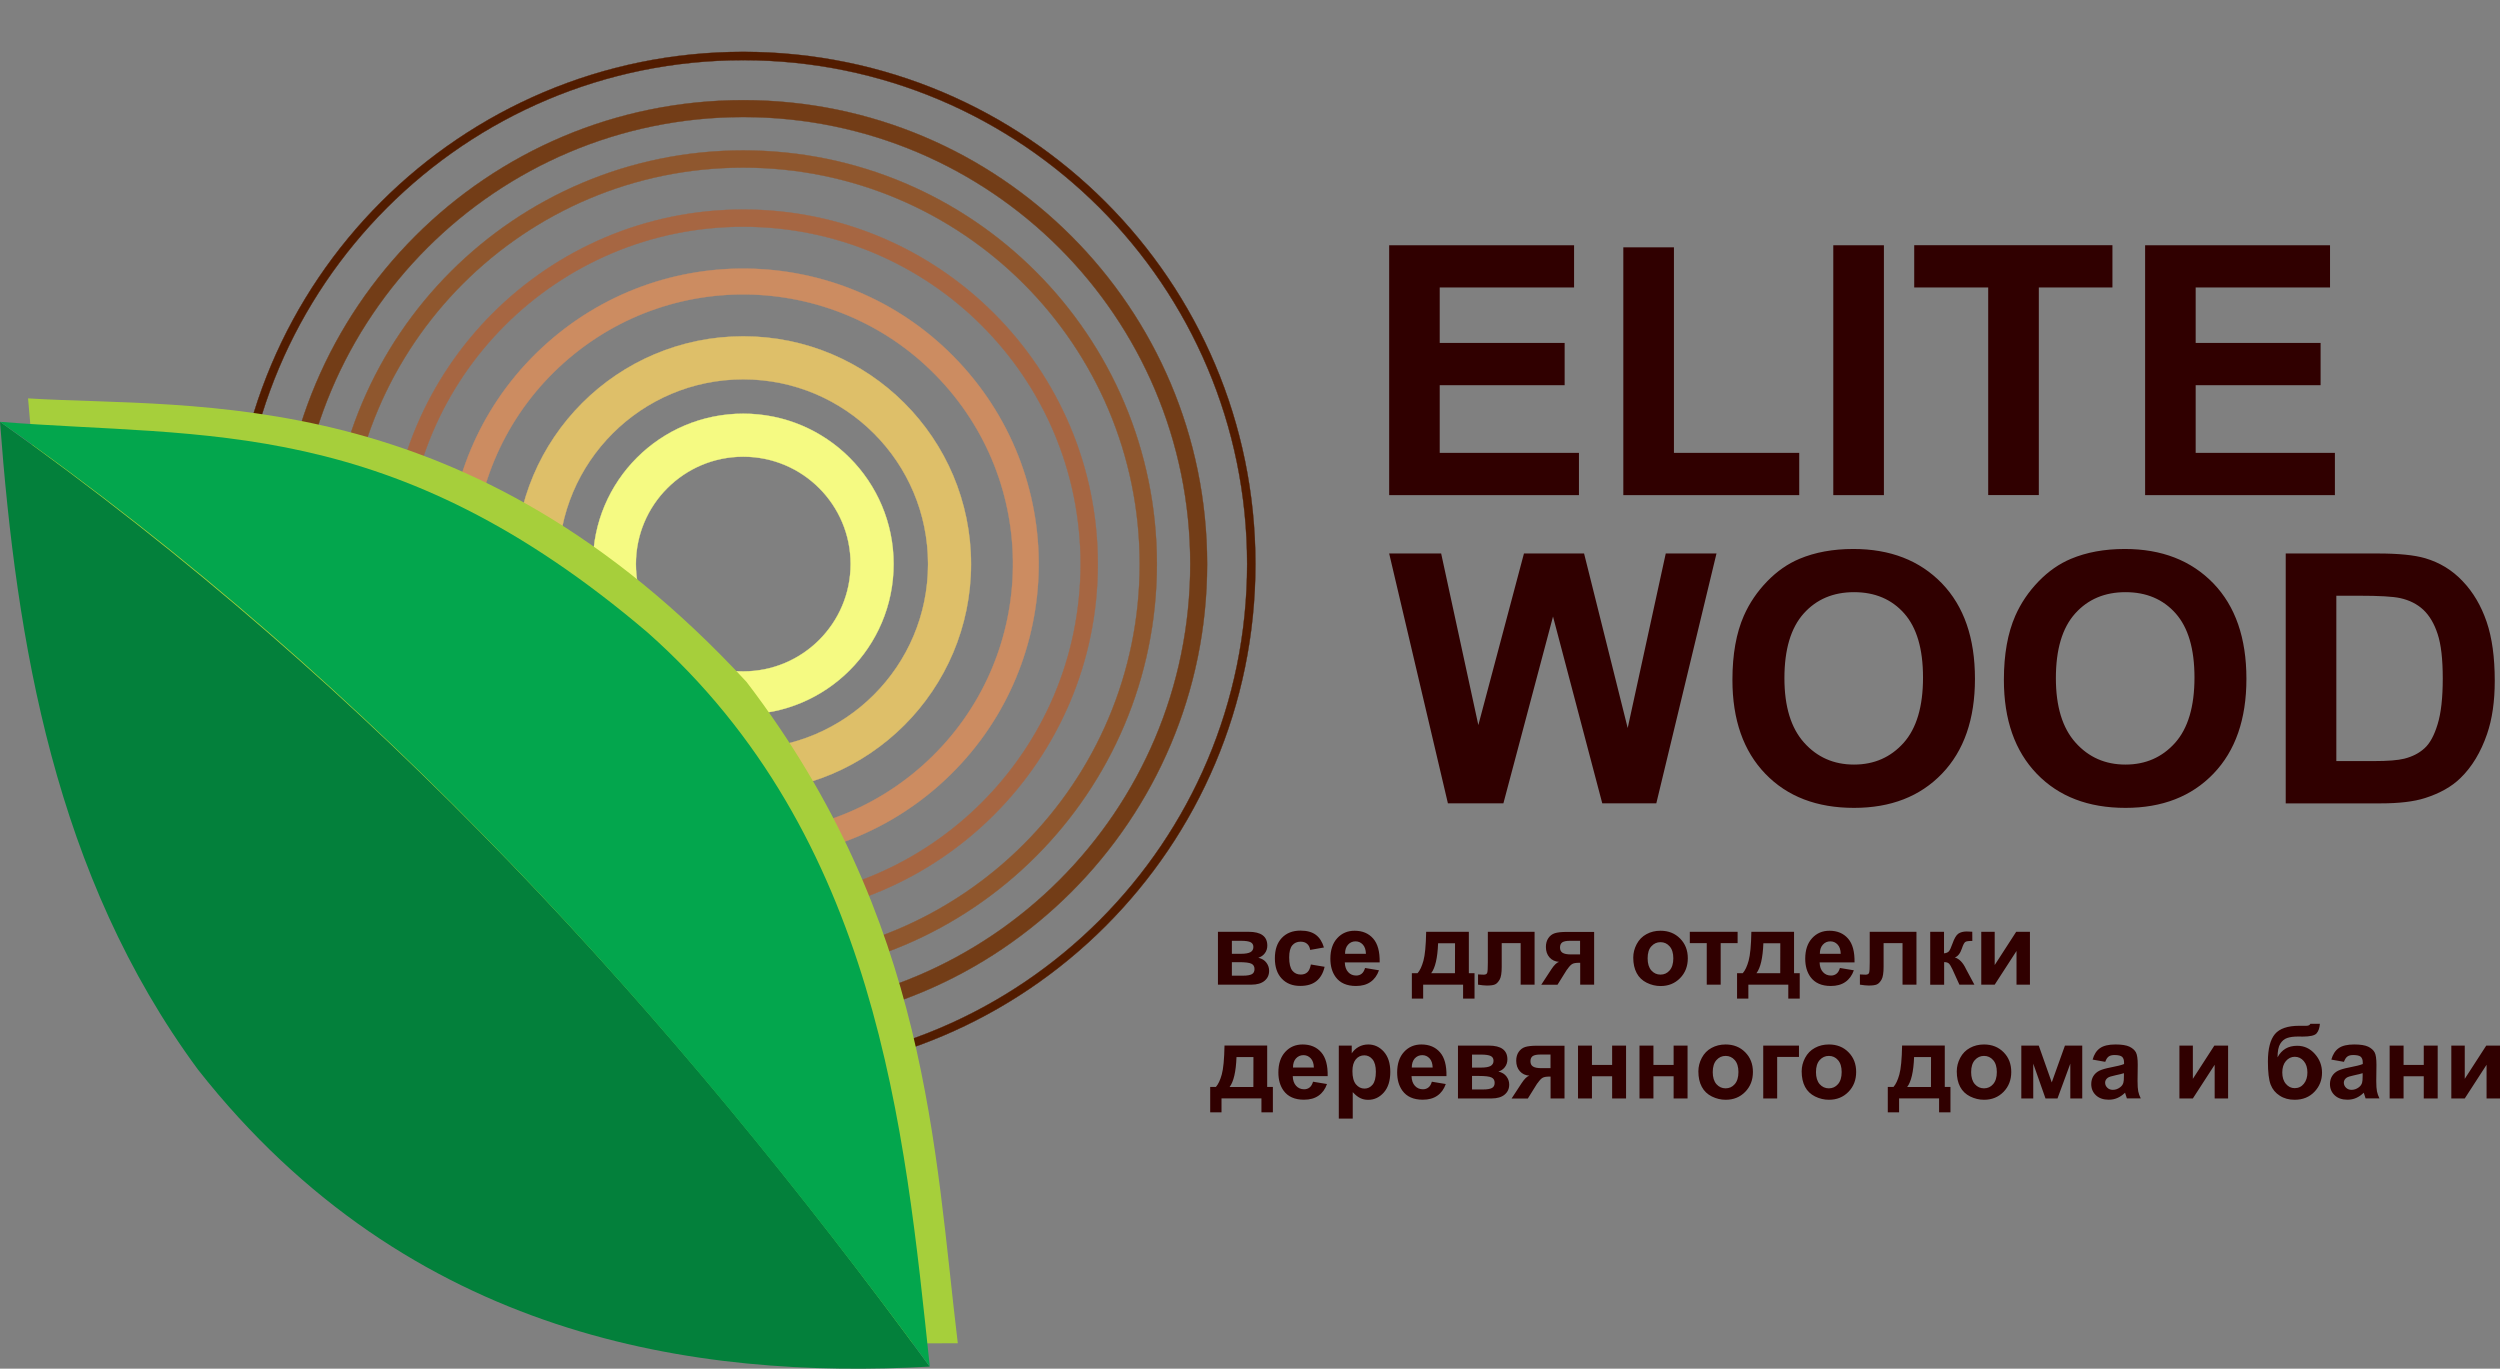 <svg xmlns="http://www.w3.org/2000/svg" viewBox="0 0 4000.6 2190.2" class="logo">
	<rect x="0" y="0" width="4000.6" height="2190.2" fill="#808080" stroke="none"/>
	<style type="text/css">
		.st1{fill-rule:evenodd;clip-rule:evenodd;fill:#521C00;stroke:#521C00;stroke-width:0.5;stroke-miterlimit:2.613;}
		.st2{fill-rule:evenodd;clip-rule:evenodd;fill:#733D17;stroke:#733D17;stroke-width:0.5;stroke-miterlimit:2.613;}
		.st3{fill-rule:evenodd;clip-rule:evenodd;fill:#8F572E;stroke:#8F572E;stroke-width:0.5;stroke-miterlimit:2.613;}
		.st4{fill-rule:evenodd;clip-rule:evenodd;fill:#A66642;stroke:#A66642;stroke-width:0.5;stroke-miterlimit:2.613;}
		.st5{fill-rule:evenodd;clip-rule:evenodd;fill:#CC8C61;stroke:#CC8C61;stroke-width:0.5;stroke-miterlimit:2.613;}
		.st6{fill-rule:evenodd;clip-rule:evenodd;fill:#DEBF69;stroke:#DEBF69;stroke-width:0.5;stroke-miterlimit:2.613;}
		.st7{fill-rule:evenodd;clip-rule:evenodd;fill:#F5FA82;stroke:#F5FA82;stroke-width:0.5;stroke-miterlimit:2.613;}
		.st8{fill-rule:evenodd;clip-rule:evenodd;fill:#A6CF3B;}
		.st9{fill-rule:evenodd;clip-rule:evenodd;fill:#03803B;}
		.st10{fill-rule:evenodd;clip-rule:evenodd;fill:#03A64D;}
		.st11{fill:#300000;}
	</style>
	<path class="st1" d="M1189.4,96.3c445.3,0,806.3,361,806.3,806.3c0,445.3-361,806.3-806.3,806.3
		c-445.3,0-806.3-361-806.3-806.3C383.1,457.3,744.1,96.3,1189.4,96.3L1189.4,96.3z M1189.4,83C1642.1,83,2009,450,2009,902.6
		c0,452.6-366.9,819.6-819.6,819.6c-452.6,0-819.6-366.9-819.6-819.6C369.8,450,736.8,83,1189.4,83L1189.4,83z"/>
	<path class="st2" d="M1189.4,187.3c395,0,715.3,320.2,715.3,715.3s-320.2,715.3-715.3,715.3
		c-395,0-715.3-320.2-715.3-715.3S794.4,187.3,1189.4,187.3L1189.4,187.3z M1189.4,160.3c410,0,742.3,332.3,742.3,742.3
		c0,410-332.3,742.3-742.3,742.3s-742.3-332.3-742.3-742.3C447.1,492.7,779.5,160.3,1189.4,160.3L1189.4,160.3z"/>
	<path class="st3" d="M1189.4,268.2c350.4,0,634.4,284,634.4,634.4s-284,634.4-634.4,634.4
		C839.1,1537,555,1253,555,902.6S839.1,268.2,1189.4,268.2L1189.4,268.2z M1189.4,240.7c365.6,0,661.9,296.3,661.9,661.9
		c0,365.6-296.3,661.9-661.9,661.9c-365.6,0-661.9-296.3-661.9-661.9C527.5,537.1,823.9,240.7,1189.4,240.7L1189.4,240.7z"/>
	<path class="st4" d="M1189.4,362.8c298.1,0,539.8,241.7,539.8,539.8c0,298.1-241.7,539.8-539.8,539.8
		c-298.1,0-539.8-241.7-539.8-539.8C649.6,604.5,891.3,362.8,1189.4,362.8L1189.4,362.8z M1189.4,335.3
		c313.3,0,567.4,254,567.4,567.4c0,313.3-254,567.4-567.4,567.4c-313.3,0-567.4-254-567.4-567.4
		C622.1,589.3,876.1,335.3,1189.4,335.3L1189.4,335.3z"/>
	<path class="st5" d="M1511.9,615.9c158.4,178.1,142.4,450.8-35.7,609.2s-450.8,142.4-609.2-35.7
		c-158.4-178.1-142.4-450.8,35.7-609.2C1080.7,421.8,1353.5,437.8,1511.9,615.9L1511.9,615.9z M1542.7,588.4
		c173.5,195.1,156,494-39.1,667.5c-195.1,173.5-494,156-667.5-39.1c-173.5-195.1-156-494,39.1-667.5
		C1070.3,375.8,1369.2,393.3,1542.7,588.4L1542.7,588.4z"/>
	<path class="st6" d="M1189.4,538.2c201.3,0,364.5,163.2,364.5,364.5s-163.2,364.5-364.5,364.5
		s-364.5-163.2-364.5-364.5S988.1,538.2,1189.4,538.2L1189.4,538.2z M1189.4,607c163.3,0,295.7,132.4,295.7,295.7
		c0,163.3-132.4,295.7-295.7,295.7s-295.7-132.4-295.7-295.7C893.8,739.3,1026.1,607,1189.4,607L1189.4,607z"/>
	<path class="st7" d="M1189.4,662c132.9,0,240.6,107.7,240.6,240.6c0,132.9-107.7,240.6-240.6,240.6
		s-240.6-107.7-240.6-240.6C948.8,769.7,1056.5,662,1189.4,662L1189.4,662z M1189.4,730.8c94.9,0,171.8,76.9,171.8,171.8
		c0,94.9-76.9,171.8-171.8,171.8c-94.9,0-171.8-76.9-171.8-171.8C1017.6,807.7,1094.5,730.8,1189.4,730.8L1189.4,730.8z"/>
	<path class="st8" d="M44.9,637.5C66,850.9,55.4,1265,439.8,1764.9c413.5,417.9,854.9,384.1,1092.9,384.6
		c-37.4-309.2-46.6-676.8-338.1-1058.3C749.2,609.5,313.7,654.1,44.9,637.5L44.9,637.5z"/>
	<path class="st9" d="M0,675c602.7,428.2,1074.5,946,1487.8,1511.9c-373.1,20.7-832.3-44.8-1171-475.3
		C87.3,1400.5,26.4,1027.4,0,675L0,675z"/>
	<path class="st10" d="M0,675c328.3,26.4,625.7-12.6,1036.7,337.5c367.4,326,411,793.3,451.2,1174.4
		C1084.9,1638.1,606.2,1099.7,0,675L0,675z"/>
	<path class="st11" d="M3738.7,953.2v264.7h60c22.4,0,38.6-1.3,48.6-3.8c13.1-3.3,23.9-8.8,32.5-16.7
		c8.7-7.8,15.6-20.7,21-38.5c5.5-17.9,8.2-42.3,8.2-73.2c0-30.9-2.7-54.5-8.2-71.1c-5.4-16.6-13-29.4-22.8-38.7
		c-9.8-9.2-22.2-15.5-37.2-18.8c-11.2-2.5-33.2-3.8-66-3.8H3738.7L3738.7,953.2z M3657.8,885.7H3805c33.2,0,58.5,2.5,75.9,7.6
		c23.4,6.9,43.5,19.2,60.1,36.9c16.8,17.6,29.4,39.2,38.2,64.8c8.7,25.5,13,57,13,94.5c0,32.9-4.1,61.2-12.3,85.1
		c-10,29.1-24.2,52.7-42.7,70.6c-14,13.7-32.9,24.3-56.6,31.9c-17.8,5.7-41.5,8.5-71.3,8.5h-151.6V885.7L3657.8,885.7z
		M3289.9,1085.3c0,45.3,10.5,79.7,31.5,103.1c20.9,23.4,47.6,35.1,79.8,35.1c32.3,0,58.7-11.6,79.5-34.8c20.7-23.3,31-58.1,31-104.5
		c0-45.9-10.1-80.1-30.2-102.7c-20.1-22.6-46.8-33.9-80.2-33.9c-33.3,0-60.2,11.4-80.6,34.2
		C3300.1,1004.8,3289.9,1039.2,3289.9,1085.3L3289.9,1085.3z M3206.7,1088c0-40.8,6.1-75,18.3-102.7c9-20.4,21.5-38.7,37.2-54.9
		c15.7-16.2,32.9-28.2,51.7-36.1c24.9-10.5,53.7-15.8,86.3-15.8c59,0,106.1,18.3,141.6,54.9c35.4,36.7,53,87.6,53,152.8
		c0,64.7-17.6,115.3-52.7,151.8c-35.1,36.6-82.1,54.8-140.8,54.8c-59.5,0-106.8-18.1-141.9-54.5
		C3224.3,1201.9,3206.7,1151.8,3206.7,1088L3206.7,1088z M2855.5,1085.3c0,45.3,10.5,79.7,31.5,103.1c20.9,23.4,47.6,35.1,79.8,35.1
		c32.3,0,58.7-11.6,79.5-34.8c20.7-23.3,31-58.1,31-104.5c0-45.9-10.1-80.1-30.2-102.7c-20.1-22.6-46.8-33.9-80.2-33.9
		c-33.3,0-60.2,11.4-80.6,34.2C2865.8,1004.8,2855.5,1039.2,2855.5,1085.3L2855.5,1085.3z M2772.3,1088c0-40.8,6.1-75,18.3-102.7
		c9-20.4,21.5-38.7,37.2-54.9c15.7-16.2,32.9-28.2,51.7-36.1c24.9-10.5,53.7-15.8,86.3-15.8c59,0,106.1,18.3,141.6,54.9
		c35.4,36.7,53,87.6,53,152.8c0,64.7-17.6,115.3-52.7,151.8c-35.1,36.6-82.1,54.8-140.8,54.8c-59.5,0-106.8-18.1-141.9-54.5
		C2789.9,1201.9,2772.3,1151.8,2772.3,1088L2772.3,1088z M2317,1285.5l-94-399.8h83.2l59.5,274.6l73-274.6h96.2l69.8,279.3
		l60.9-279.3h81.2l-96.3,399.8H2564l-78.8-298.9l-79.4,298.9H2317L2317,1285.5z"/>
	<path class="st11" d="M3432.7,792.3V392.5h295.9V460h-215v88.8h199.9v67.6h-199.9v108.3h222.8v67.6H3432.7
		L3432.7,792.3z M3181.6,792.3V460h-118.4v-67.6h317.2V460h-117.8v332.2H3181.6L3181.6,792.3z M2933.7,792.3V392.5h81v399.8H2933.7
		L2933.7,792.3z M2597.7,792.3V395.8h81v328.9h200.5v67.6H2597.7L2597.7,792.3z M2223,792.3V392.5h295.9V460h-215v88.8h199.9v67.6
		h-199.9v108.3h222.8v67.6H2223L2223,792.3z"/>
	<path class="st11" d="M1949,1491.1h49c10,0,17.5,1.8,22.5,5.5c5,3.7,7.5,9.2,7.5,16.6c0,4.7-1.4,8.9-4.1,12.4
	c-2.7,3.5-6.2,5.8-10.3,7c5.8,1.4,10.2,4.1,13,8c2.9,3.9,4.3,8.2,4.3,12.9c0,6.6-2.4,11.9-7.3,16s-12,6.2-21.4,6.2H1949V1491.1
	L1949,1491.1z M1971.3,1526.3h14.5c7,0,12.1-0.9,15.2-2.6c3.1-1.8,4.7-4.5,4.7-8.3c0-3.6-1.5-6.1-4.4-7.6s-8.1-2.3-15.5-2.3h-14.5
	V1526.3L1971.3,1526.3z M1971.3,1561.3h17.8c6.4,0,11.1-0.8,14-2.3c2.9-1.5,4.4-4.3,4.4-8.3c0-4.2-1.7-7-5.1-8.6
	c-3.3-1.6-9.9-2.4-19.6-2.4h-11.5V1561.3L1971.3,1561.3z M2118.6,1516.2l-22,3.9c-0.7-4.4-2.4-7.7-5.1-9.9c-2.6-2.2-6-3.3-10.2-3.3
	c-5.6,0-10,1.9-13.3,5.8c-3.3,3.9-5,10.3-5,19.3c0,10,1.7,17.1,5.1,21.3s7.9,6.2,13.5,6.2c4.2,0,7.7-1.2,10.4-3.6
	c2.7-2.4,4.6-6.6,5.7-12.5l22,3.7c-2.3,10.1-6.7,17.7-13.1,22.9c-6.5,5.2-15.1,7.7-26,7.7c-12.3,0-22.2-3.9-29.5-11.7
	c-7.4-7.8-11-18.6-11-32.5c0-14,3.7-24.8,11.1-32.6c7.4-7.8,17.3-11.7,29.9-11.7c10.3,0,18.4,2.2,24.5,6.7
	C2111.6,1500.4,2115.9,1507.1,2118.6,1516.2L2118.6,1516.2z M2184.4,1549l22.3,3.7c-2.9,8.2-7.4,14.4-13.6,18.7
	c-6.2,4.3-13.9,6.4-23.2,6.4c-14.7,0-25.6-4.8-32.6-14.4c-5.6-7.7-8.4-17.4-8.4-29.2c0-14,3.7-25,11-32.9c7.3-8,16.6-11.9,27.8-11.9
	c12.5,0,22.5,4.2,29.7,12.5c7.3,8.3,10.7,21,10.4,38.2H2152c0.2,6.6,2,11.8,5.4,15.5c3.4,3.7,7.7,5.5,12.8,5.5c3.5,0,6.4-1,8.8-2.9
	C2181.4,1556.3,2183.2,1553.2,2184.4,1549L2184.4,1549z M2185.8,1526.3c-0.2-6.5-1.8-11.4-5-14.8c-3.2-3.4-7-5.1-11.6-5.1
	c-4.9,0-8.9,1.8-12.1,5.4c-3.2,3.6-4.7,8.4-4.7,14.5H2185.8L2185.8,1526.3z M2341.4,1575.7h-64v22.3h-18.1v-40.6h9.1
	c3.8-4.3,6.9-10.9,9.4-19.9c2.5-9,4-24.5,4.4-46.4h68.3v66.3h9.1v40.6h-18.3V1575.7L2341.4,1575.7z M2328.3,1557.4l0.1-47.9h-27.1
	c-0.9,23.4-4.6,39.4-11.1,47.9H2328.3L2328.3,1557.4z M2380.9,1491.1h74.8v84.6h-22.3v-66.5h-30.3v38c0,9.7-1.1,16.5-3.3,20.4
	c-2.3,3.9-4.7,6.5-7.4,7.7c-2.7,1.2-7.1,1.8-13.1,1.8c-3.6,0-8.3-0.5-14.1-1.4v-16.4c0.5,0,1.7,0.1,3.7,0.2c2.3,0.2,4.2,0.2,5.4,0.2
	c3,0,4.9-1,5.6-3c0.7-2,1-7.6,1-16.6V1491.1L2380.9,1491.1z M2551,1491.1v84.6h-22.3v-35h-2.1c-4.8,0-8.4,0.6-10.6,1.9
	c-2.3,1.3-4.8,3.9-7.5,7.9l-1.4,1.7l-14.7,23.6h-26l16-24.5c4.6-7,8.7-11,12.4-12.1c-6.2-0.4-11.3-2.7-15.2-7.1
	c-3.9-4.4-5.8-10-5.8-16.8c0-5.5,1.3-10.2,3.9-14c2.6-3.9,6-6.5,10.3-7.9c4.3-1.4,10.6-2.1,19.1-2.1H2551L2551,1491.1z
	 M2528.6,1505.5h-16.1c-5.9,0-10,0.8-12.5,2.5c-2.4,1.7-3.6,4.5-3.6,8.3c0,3.9,1.4,6.7,4.1,8.4s7.2,2.6,13.3,2.6h14.7V1505.5
	L2528.6,1505.5z M2613.6,1532.4c0-7.4,1.8-14.6,5.5-21.6c3.7-7,8.9-12.3,15.6-15.9c6.7-3.7,14.2-5.5,22.5-5.5
	c12.8,0,23.2,4.2,31.4,12.5c8.2,8.3,12.3,18.8,12.3,31.5c0,12.8-4.1,23.4-12.4,31.9c-8.3,8.4-18.6,12.6-31.2,12.6
	c-7.7,0-15.1-1.8-22.2-5.3c-7-3.5-12.4-8.6-16-15.4C2615.4,1550.3,2613.6,1542.1,2613.6,1532.4L2613.6,1532.4z M2636.6,1533.6
	c0,8.4,2,14.8,5.9,19.3c4,4.5,8.9,6.7,14.7,6.7c5.8,0,10.7-2.2,14.6-6.7c3.9-4.5,5.9-10.9,5.9-19.4c0-8.3-2-14.7-5.9-19.1
	c-3.9-4.5-8.8-6.7-14.6-6.7c-5.8,0-10.7,2.2-14.7,6.7C2638.5,1518.7,2636.6,1525.2,2636.6,1533.6L2636.6,1533.6z M2704.2,1491.1
	h76.4v18.1h-27.1v66.5h-22.3v-66.5h-27.1V1491.1L2704.2,1491.1z M2861.8,1575.7h-64v22.3h-18.1v-40.6h9.1c3.8-4.3,6.9-10.9,9.4-19.9
	c2.5-9,4-24.5,4.4-46.4h68.3v66.3h9.1v40.6h-18.3V1575.7L2861.8,1575.7z M2848.8,1557.4l0.1-47.9h-27.1
	c-0.9,23.4-4.6,39.4-11.1,47.9H2848.8L2848.8,1557.4z M2944.3,1549l22.3,3.7c-2.9,8.2-7.4,14.4-13.6,18.7
	c-6.2,4.3-13.9,6.4-23.2,6.4c-14.7,0-25.6-4.8-32.6-14.4c-5.6-7.7-8.4-17.4-8.4-29.2c0-14,3.7-25,11-32.9c7.3-8,16.6-11.9,27.8-11.9
	c12.5,0,22.5,4.2,29.7,12.5c7.3,8.3,10.7,21,10.4,38.2h-55.9c0.2,6.6,2,11.8,5.4,15.5c3.4,3.7,7.7,5.5,12.8,5.5c3.5,0,6.4-1,8.8-2.9
	C2941.3,1556.3,2943.1,1553.2,2944.3,1549L2944.3,1549z M2945.6,1526.3c-0.2-6.5-1.8-11.4-5-14.8c-3.2-3.4-7-5.1-11.6-5.1
	c-4.9,0-8.9,1.8-12.1,5.4c-3.2,3.6-4.7,8.4-4.7,14.5H2945.6L2945.6,1526.3z M2992,1491.1h74.8v84.6h-22.3v-66.5h-30.3v38
	c0,9.7-1.1,16.5-3.3,20.4c-2.3,3.9-4.7,6.5-7.4,7.7c-2.7,1.2-7.1,1.8-13.1,1.8c-3.6,0-8.3-0.5-14.1-1.4v-16.4c0.5,0,1.7,0.1,3.7,0.2
	c2.3,0.2,4.2,0.2,5.4,0.2c3,0,4.9-1,5.6-3c0.7-2,1-7.6,1-16.6V1491.1L2992,1491.1z M3088.6,1491.1h22.3v34.5
	c3.7-0.4,6.4-1.6,7.9-3.4c1.5-1.8,3.4-5.9,5.6-12.1c2.9-8.3,6-13.6,9.4-16c3.4-2.3,7.8-3.5,13.4-3.5c1.7,0,4.6,0.1,8.9,0.4l0.1,14.7
	c-5.9,0-9.7,0.5-11.3,1.7c-1.7,1.2-3.5,4.6-5.4,10.4c-2.6,7.8-6.4,12.6-11.3,14.4c7.1,2,13,8.1,17.9,18.5c0.2,0.5,0.5,1.1,0.9,1.7
	l12.5,23.3h-24l-11.1-24.5c-2.3-4.9-4.3-8.1-5.9-9.5c-1.7-1.4-4.2-2.1-7.4-2.1v36.2h-22.3V1491.1L3088.6,1491.1z M3170.5,1491.1
	h21.5v53.2l34.4-53.2h22v84.6h-21.5v-53.9l-34.9,53.9h-21.5V1491.1L3170.5,1491.1z M2018.7,1757.7h-64v22.3h-18.1v-40.6h9.1
	c3.8-4.3,6.9-10.9,9.4-19.9c2.5-9,4-24.5,4.4-46.4h68.3v66.3h9.1v40.6h-18.3V1757.7L2018.7,1757.7z M2005.7,1739.5l0.1-47.9h-27.1
	c-0.9,23.4-4.6,39.4-11.1,47.9H2005.7L2005.7,1739.5z M2101.2,1731l22.3,3.7c-2.9,8.2-7.4,14.4-13.6,18.7
	c-6.2,4.3-13.9,6.4-23.2,6.4c-14.7,0-25.6-4.8-32.6-14.4c-5.6-7.7-8.4-17.4-8.4-29.2c0-14,3.7-25,11-32.9c7.3-8,16.6-11.9,27.8-11.9
	c12.5,0,22.5,4.2,29.7,12.5c7.3,8.3,10.7,21,10.4,38.2h-55.9c0.2,6.6,2,11.8,5.4,15.5c3.4,3.7,7.7,5.5,12.8,5.5c3.5,0,6.4-1,8.8-2.9
	C2098.1,1738.3,2099.9,1735.2,2101.2,1731L2101.2,1731z M2102.5,1708.4c-0.2-6.5-1.8-11.4-5-14.8c-3.2-3.4-7-5.1-11.6-5.1
	c-4.9,0-8.9,1.8-12.1,5.3c-3.2,3.6-4.7,8.4-4.7,14.5H2102.5L2102.5,1708.4z M2142.2,1673.2h20.9v12.4c2.7-4.2,6.4-7.7,11-10.3
	c4.6-2.6,9.8-3.9,15.4-3.9c9.8,0,18.1,3.9,25,11.6c6.8,7.7,10.3,18.4,10.3,32.2c0,14.2-3.4,25.1-10.3,33
	c-6.9,7.8-15.3,11.8-25.1,11.8c-4.7,0-8.9-0.9-12.7-2.8c-3.8-1.8-7.8-5-12-9.5v42.3h-22.3V1673.2L2142.2,1673.2z M2164.2,1714.1
	c0,9.5,1.9,16.6,5.6,21.1c3.8,4.5,8.3,6.8,13.7,6.8c5.2,0,9.5-2.1,13-6.3c3.4-4.2,5.2-11,5.2-20.6c0-8.9-1.8-15.5-5.3-19.8
	c-3.5-4.3-7.9-6.5-13.2-6.5c-5.5,0-10,2.1-13.6,6.4C2166,1699.6,2164.2,1705.8,2164.2,1714.1L2164.2,1714.1z M2291.3,1731l22.3,3.7
	c-2.9,8.2-7.4,14.4-13.6,18.7c-6.2,4.3-13.9,6.4-23.2,6.4c-14.7,0-25.6-4.8-32.6-14.4c-5.6-7.7-8.4-17.4-8.4-29.2
	c0-14,3.7-25,11-32.9c7.3-8,16.6-11.9,27.8-11.9c12.5,0,22.5,4.2,29.7,12.5c7.3,8.3,10.7,21,10.4,38.2h-55.9
	c0.2,6.6,2,11.8,5.4,15.5c3.4,3.7,7.7,5.5,12.8,5.5c3.5,0,6.4-1,8.8-2.9C2288.3,1738.3,2290.1,1735.2,2291.3,1731L2291.3,1731z
	 M2292.6,1708.4c-0.2-6.5-1.8-11.4-5-14.8c-3.2-3.4-7-5.1-11.6-5.1c-4.9,0-8.9,1.8-12.1,5.3c-3.2,3.6-4.7,8.4-4.7,14.5H2292.6
	L2292.6,1708.4z M2333.2,1673.2h49c10,0,17.5,1.8,22.5,5.5c5,3.7,7.5,9.2,7.5,16.6c0,4.7-1.4,8.9-4.1,12.4c-2.7,3.5-6.2,5.8-10.3,7
	c5.8,1.4,10.2,4.1,13,8c2.9,3.9,4.3,8.2,4.3,12.9c0,6.6-2.4,11.9-7.3,16c-4.8,4.1-12,6.2-21.4,6.2h-53.3V1673.2L2333.2,1673.2z
	 M2355.6,1708.4h14.5c7,0,12.1-0.9,15.2-2.6c3.1-1.8,4.7-4.5,4.7-8.3c0-3.6-1.5-6.1-4.4-7.6s-8.1-2.3-15.5-2.3h-14.5V1708.4
	L2355.6,1708.4z M2355.6,1743.4h17.8c6.4,0,11.1-0.8,14-2.3c2.9-1.5,4.4-4.3,4.4-8.3c0-4.2-1.7-7-5.1-8.6c-3.3-1.6-9.9-2.4-19.6-2.4
	h-11.5V1743.4L2355.6,1743.4z M2503.6,1673.2v84.6h-22.3v-35h-2.1c-4.8,0-8.4,0.6-10.6,1.9c-2.3,1.2-4.8,3.9-7.6,7.9l-1.4,1.7
	l-14.7,23.6h-26l16-24.5c4.6-7,8.7-11,12.4-12.1c-6.2-0.4-11.3-2.7-15.2-7.1c-3.9-4.4-5.8-10-5.8-16.8c0-5.5,1.3-10.2,3.9-14
	s6-6.5,10.3-7.9c4.3-1.4,10.6-2.1,19.1-2.1H2503.6L2503.6,1673.2z M2481.3,1687.5h-16.1c-5.9,0-10,0.8-12.5,2.5
	c-2.4,1.7-3.6,4.5-3.6,8.3c0,3.9,1.4,6.7,4.1,8.4s7.2,2.6,13.3,2.6h14.7V1687.5L2481.3,1687.5z M2525.2,1673.2h22.3v31h32.3v-31
	h22.3v84.6h-22.3v-35.5h-32.3v35.5h-22.3V1673.2L2525.2,1673.2z M2623.6,1673.2h22.3v31h32.3v-31h22.3v84.6h-22.3v-35.5h-32.3v35.5
	h-22.3V1673.2L2623.6,1673.2z M2717.8,1714.4c0-7.4,1.8-14.6,5.5-21.6c3.7-7,8.9-12.3,15.6-15.9c6.7-3.7,14.2-5.5,22.5-5.5
	c12.8,0,23.2,4.2,31.4,12.5c8.2,8.3,12.3,18.8,12.3,31.5c0,12.8-4.1,23.4-12.4,31.9c-8.3,8.4-18.6,12.6-31.2,12.6
	c-7.7,0-15.1-1.8-22.2-5.3c-7-3.5-12.4-8.6-16-15.4C2719.6,1732.4,2717.8,1724.1,2717.8,1714.4L2717.8,1714.4z M2740.8,1715.6
	c0,8.4,2,14.8,5.9,19.3c4,4.5,8.9,6.7,14.7,6.7c5.8,0,10.7-2.2,14.6-6.7c3.9-4.5,5.9-10.9,5.9-19.4c0-8.3-2-14.7-5.9-19.1
	c-3.9-4.5-8.8-6.7-14.6-6.7c-5.8,0-10.7,2.2-14.7,6.7C2742.8,1700.8,2740.8,1707.2,2740.8,1715.6L2740.8,1715.6z M2821.6,1673.2
	h57.2v18.1h-34.9v66.5h-22.3V1673.2L2821.6,1673.2z M2883.1,1714.4c0-7.4,1.8-14.6,5.5-21.6c3.7-7,8.9-12.3,15.6-15.9
	c6.7-3.7,14.2-5.5,22.5-5.5c12.8,0,23.3,4.2,31.4,12.5c8.2,8.3,12.2,18.8,12.2,31.5c0,12.8-4.1,23.4-12.4,31.9
	c-8.3,8.4-18.6,12.6-31.2,12.6c-7.7,0-15.1-1.8-22.2-5.3c-7-3.5-12.4-8.6-16-15.4C2884.9,1732.4,2883.1,1724.1,2883.1,1714.4
	L2883.1,1714.4z M2906,1715.6c0,8.4,2,14.8,5.9,19.3c4,4.5,8.9,6.7,14.7,6.7c5.8,0,10.7-2.2,14.6-6.7c3.9-4.5,5.9-10.9,5.9-19.4
	c0-8.3-2-14.7-5.9-19.1c-3.9-4.5-8.8-6.7-14.6-6.7c-5.8,0-10.7,2.2-14.7,6.7C2908,1700.8,2906,1707.2,2906,1715.6L2906,1715.6z
	 M3103,1757.7h-64v22.3h-18.1v-40.6h9.1c3.8-4.3,6.9-10.9,9.4-19.9c2.5-9,4-24.5,4.4-46.4h68.3v66.3h9.1v40.6H3103V1757.7
	L3103,1757.7z M3090,1739.5l0.1-47.9h-27.1c-0.9,23.4-4.6,39.4-11.1,47.9H3090L3090,1739.5z M3131.3,1714.4c0-7.4,1.8-14.6,5.5-21.6
	c3.7-7,8.9-12.3,15.6-15.9c6.7-3.7,14.2-5.5,22.5-5.5c12.8,0,23.2,4.2,31.4,12.5c8.2,8.3,12.2,18.8,12.2,31.5
	c0,12.8-4.1,23.4-12.4,31.9c-8.3,8.4-18.6,12.6-31.2,12.6c-7.7,0-15.1-1.8-22.2-5.3c-7-3.5-12.4-8.6-16-15.4
	C3133.1,1732.4,3131.3,1724.1,3131.3,1714.4L3131.3,1714.4z M3154.3,1715.6c0,8.4,2,14.8,5.9,19.3c4,4.5,8.9,6.7,14.7,6.7
	c5.8,0,10.7-2.2,14.6-6.7c3.9-4.5,5.9-10.9,5.9-19.4c0-8.3-2-14.7-5.9-19.1c-3.9-4.5-8.8-6.7-14.6-6.7c-5.8,0-10.7,2.2-14.7,6.7
	C3156.3,1700.8,3154.3,1707.2,3154.3,1715.6L3154.3,1715.6z M3234.6,1673.2h27.9l20.8,58.9l21.1-58.9h27.7v84.6H3313v-55.7
	l-20.5,55.7h-19.2l-19.6-55.7v55.7h-19.1V1673.2L3234.6,1673.2z M3368.9,1699.2l-20.2-3.6c2.3-8.3,6.2-14.4,11.8-18.3
	c5.6-4,13.9-5.9,24.8-5.9c10,0,17.4,1.2,22.3,3.5c4.9,2.4,8.3,5.4,10.3,9c2,3.6,3,10.3,3,20l-0.3,26.1c0,7.4,0.4,12.9,1.1,16.4
	c0.7,3.5,2,7.3,4,11.3h-22.2c-0.6-1.5-1.3-3.6-2.1-6.5c-0.4-1.3-0.6-2.2-0.8-2.6c-3.8,3.7-7.9,6.5-12.2,8.4c-4.3,1.9-9,2.8-13.9,2.8
	c-8.7,0-15.5-2.4-20.5-7.1c-5-4.7-7.5-10.7-7.5-17.9c0-4.8,1.1-9,3.4-12.8c2.3-3.7,5.5-6.6,9.6-8.6c4.1-2,10-3.7,17.8-5.2
	c10.4-2,17.7-3.8,21.7-5.5v-2.3c0-4.3-1.1-7.4-3.2-9.3c-2.1-1.8-6.2-2.8-12.1-2.8c-4,0-7.1,0.8-9.3,2.4
	C3372.1,1692.4,3370.3,1695.2,3368.9,1699.2L3368.9,1699.2z M3398.9,1717.3c-2.9,1-7.4,2.1-13.6,3.4c-6.2,1.3-10.3,2.6-12.2,3.9
	c-2.9,2.1-4.4,4.7-4.4,7.9c0,3.2,1.2,5.8,3.5,8.1s5.3,3.4,8.9,3.4c4,0,7.9-1.3,11.5-4c2.7-2,4.5-4.5,5.3-7.4
	c0.6-1.9,0.9-5.5,0.9-10.9V1717.3L3398.9,1717.3z M3487.6,1673.2h21.5v53.2l34.4-53.2h22v84.6h-21.5v-53.9l-34.9,53.9h-21.5V1673.2
	L3487.6,1673.2z M3697.2,1638.3h15.2c-0.5,6.7-2.3,11.8-5.3,15.3c-3,3.5-10.6,5.2-22.6,5.2c-1.4,0-2.9,0-4.3-0.1h-2.9
	c-7.1,0-12.9,0.8-17.4,2.4c-4.5,1.5-8.1,4.6-10.9,9.1c-2.9,4.5-4.3,11.8-4.4,21.8c3.3-6.2,7.6-10.8,12.8-13.9
	c5.2-3.1,11.5-4.6,18.7-4.6c11.1,0,20.5,4.3,28.2,13c7.7,8.6,11.5,18.7,11.5,30c0,11.9-4,22.1-12.1,30.6
	c-8.1,8.5-18.7,12.8-31.8,12.8c-9,0-16.9-2.1-23.7-6.5c-6.8-4.3-11.7-10.2-14.6-17.7c-2.9-7.5-4.4-19.8-4.4-37.1
	c0-20.3,3.8-34.9,11.2-43.8c7.5-8.9,20.5-13.3,39.1-13.3h11.3C3694.1,1641.5,3696.1,1640.5,3697.2,1638.3L3697.2,1638.3z
	 M3652.2,1716.1c0,7.7,1.9,13.9,5.8,18.4c3.8,4.5,8.5,6.8,14,6.8c6,0,10.9-2.3,14.7-7c3.8-4.7,5.7-10.7,5.7-18.1
	c0-7.5-1.9-13.6-5.8-18.2c-3.9-4.6-8.7-6.9-14.4-6.9c-5.5,0-10.3,2.3-14.2,6.8C3654.2,1702.4,3652.2,1708.5,3652.2,1716.1
	L3652.2,1716.1z M3750.9,1699.2l-20.2-3.6c2.3-8.3,6.2-14.4,11.8-18.3c5.6-4,13.9-5.9,24.8-5.9c10,0,17.4,1.2,22.3,3.5
	c4.9,2.4,8.3,5.4,10.3,9c2,3.6,3,10.3,3,20l-0.3,26.1c0,7.4,0.4,12.9,1.1,16.4c0.7,3.5,2,7.3,4,11.3h-22.2c-0.6-1.5-1.3-3.6-2.1-6.5
	c-0.4-1.3-0.6-2.2-0.8-2.6c-3.8,3.7-7.9,6.5-12.2,8.4c-4.3,1.9-9,2.8-13.9,2.8c-8.7,0-15.5-2.4-20.5-7.1c-5-4.7-7.5-10.7-7.5-17.9
	c0-4.8,1.1-9,3.4-12.8c2.3-3.7,5.5-6.6,9.6-8.6c4.1-2,10-3.7,17.8-5.2c10.4-2,17.7-3.8,21.7-5.5v-2.3c0-4.3-1.1-7.4-3.2-9.3
	c-2.1-1.8-6.2-2.8-12.1-2.8c-4,0-7.1,0.8-9.3,2.4C3754.1,1692.4,3752.3,1695.2,3750.9,1699.2L3750.9,1699.2z M3780.9,1717.3
	c-2.9,1-7.4,2.1-13.6,3.4c-6.2,1.3-10.3,2.6-12.2,3.9c-2.9,2.1-4.4,4.7-4.4,7.9c0,3.2,1.2,5.8,3.5,8.1c2.3,2.3,5.3,3.4,8.9,3.4
	c4,0,7.9-1.3,11.5-4c2.7-2,4.5-4.5,5.3-7.4c0.6-1.9,0.9-5.5,0.9-10.9V1717.3L3780.9,1717.3z M3824,1673.2h22.3v31h32.3v-31h22.3
	v84.6h-22.3v-35.5h-32.3v35.5H3824V1673.2L3824,1673.2z M3922.7,1673.2h21.5v53.2l34.4-53.2h22v84.6h-21.5v-53.9l-34.9,53.9h-21.5
	V1673.2L3922.7,1673.2z"/>
</svg>
